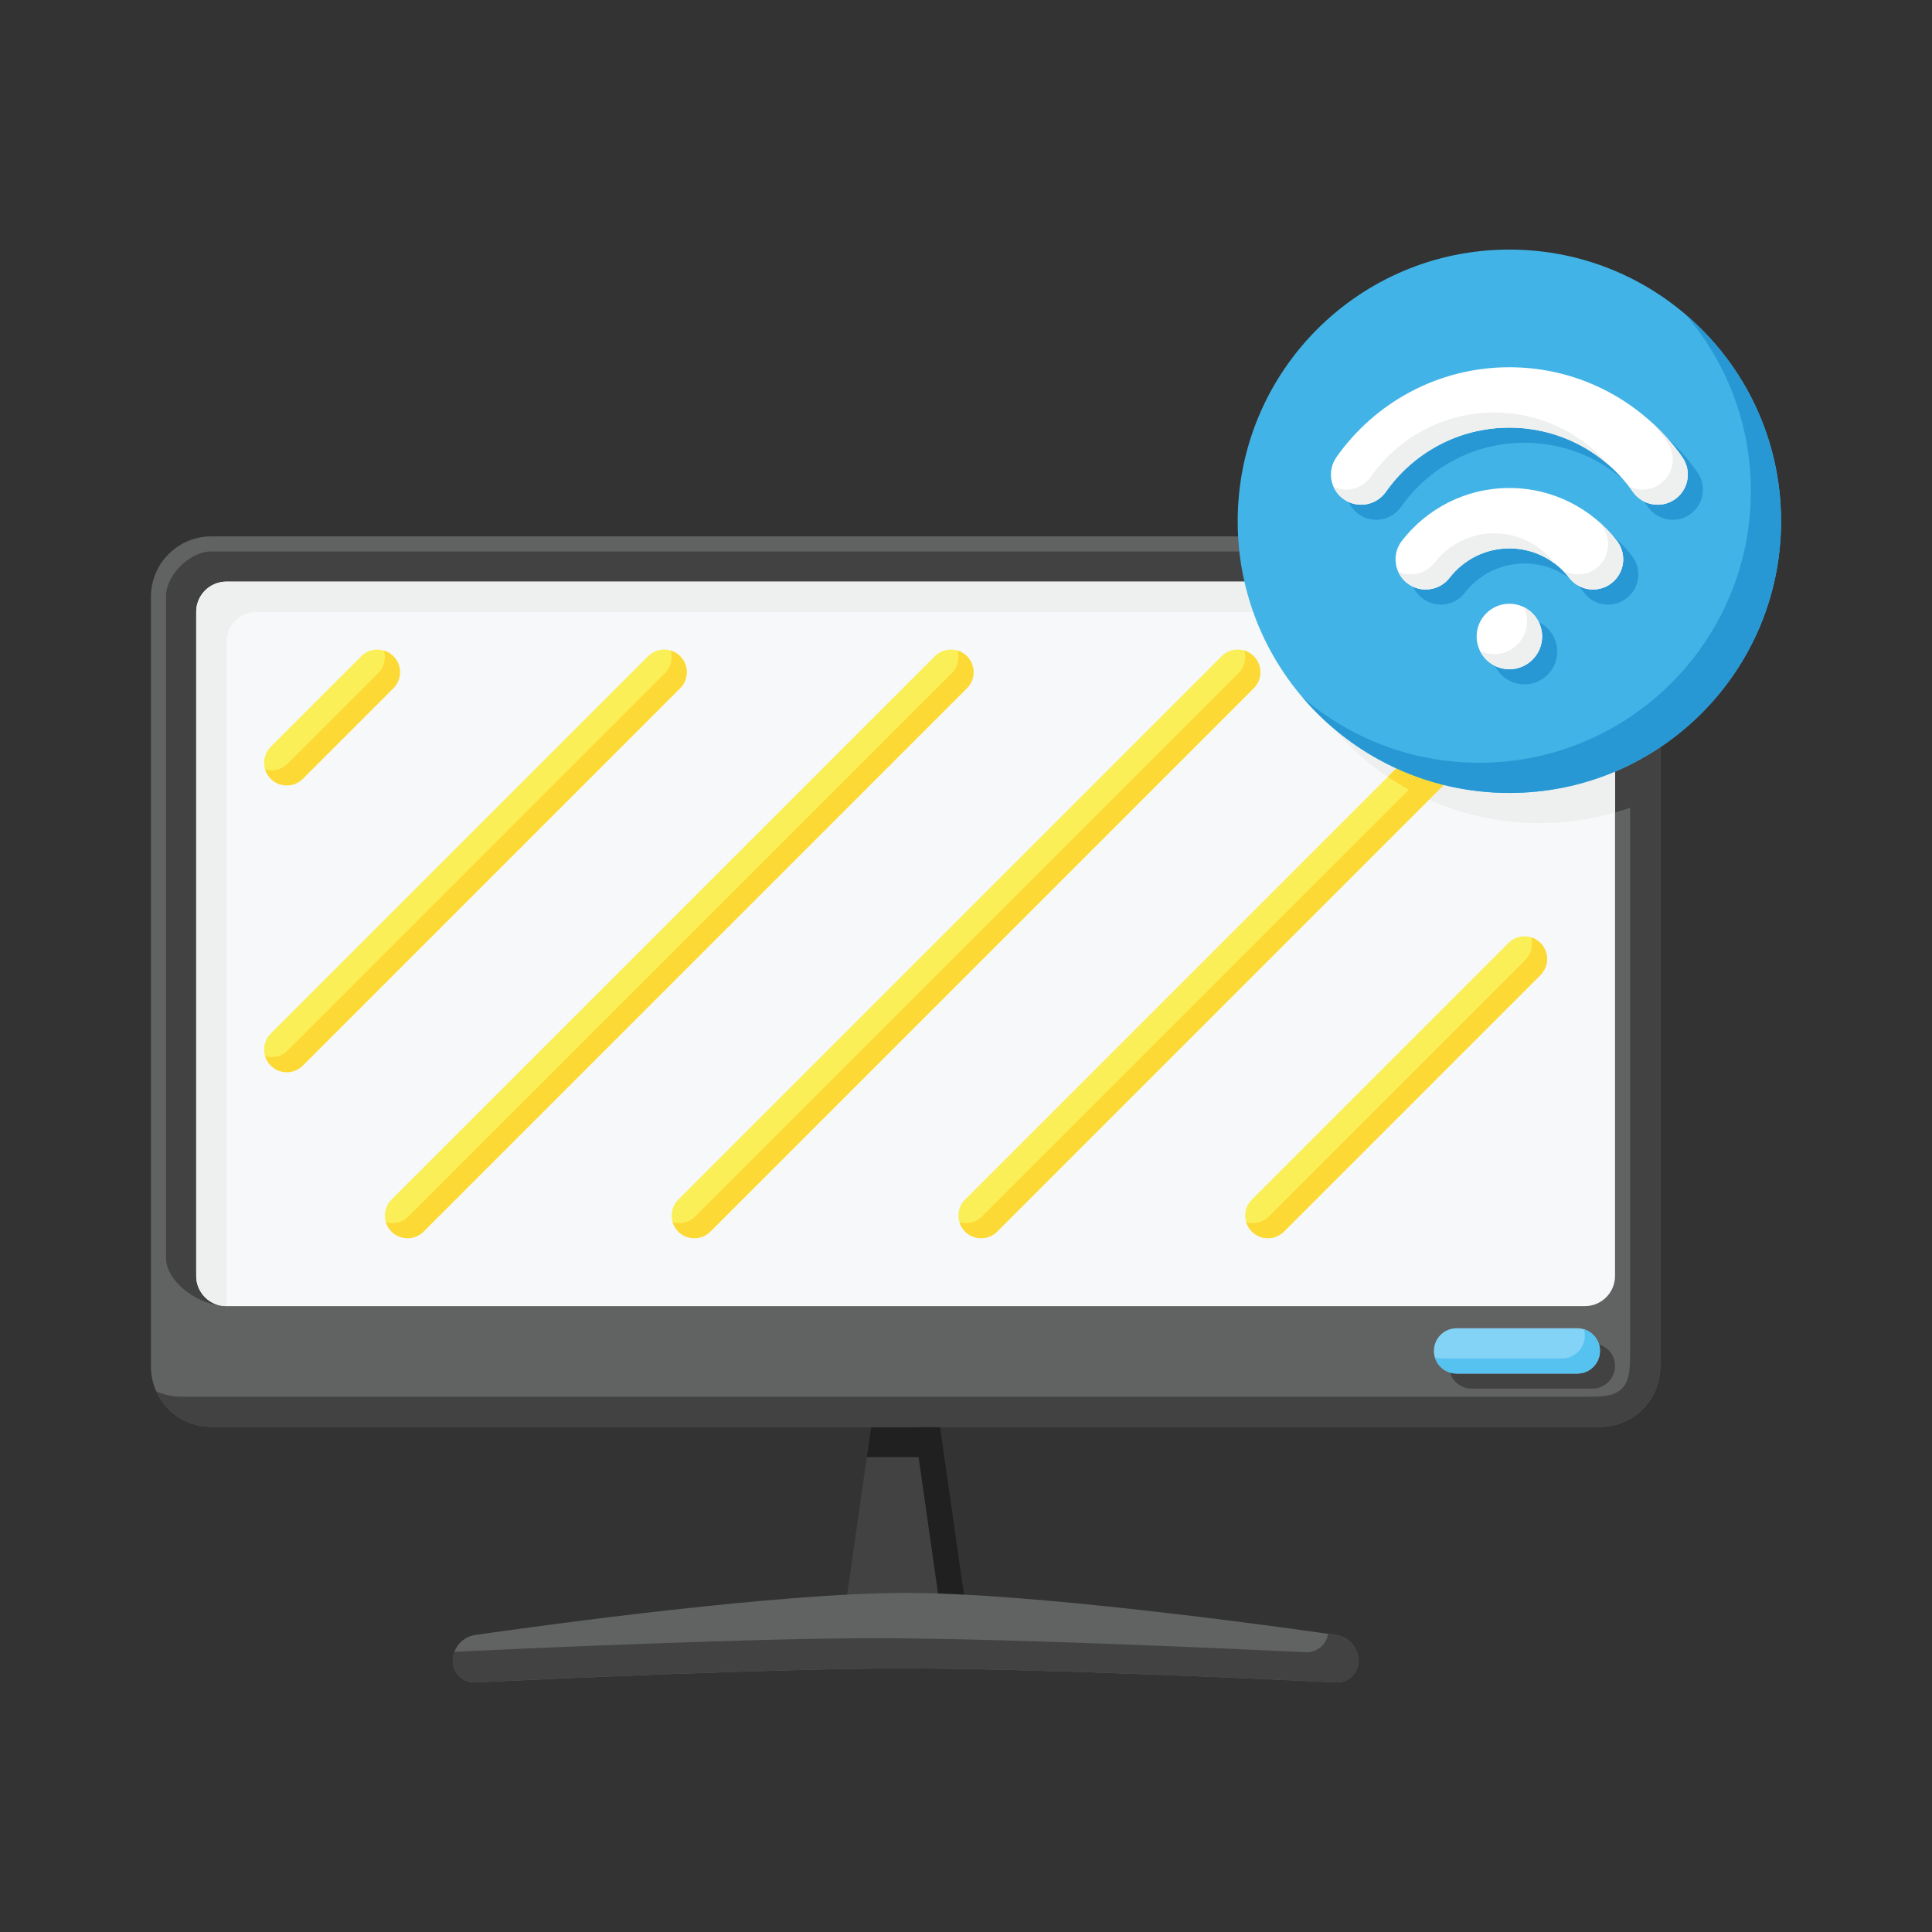 <?xml version="1.0" ?><!DOCTYPE svg  PUBLIC '-//W3C//DTD SVG 1.1//EN'  'http://www.w3.org/Graphics/SVG/1.1/DTD/svg11.dtd'><svg height="100%" style="fill-rule:evenodd;clip-rule:evenodd;stroke-linejoin:round;stroke-miterlimit:2;" version="1.1" viewBox="0 0 128 128" width="100%" xml:space="preserve" xmlns="http://www.w3.org/2000/svg" xmlns:serif="http://www.serif.com/" xmlns:xlink="http://www.w3.org/1999/xlink"><rect x="0" y="0" width="128" height="128" fill="#333333" stroke="none"/><g id="Icon"/><path d="M62,92.535l-4,0l-2,14l8,0l-2,-14Z" style="fill:#424243;"/><path d="M60.571,94.535l-0.285,-2l1.714,0l2,14l-8,0l0.076,-0.535l6.133,0l-1.352,-9.465l-3.428,0l0.285,-2l2.857,0Z" style="fill:#202020;"/><path d="M90,110.038c0,-0.864 -0.635,-1.597 -1.49,-1.72c-4.819,-0.688 -20.155,-2.783 -28.51,-2.783c-8.355,0 -23.691,2.095 -28.51,2.784c-0.855,0.123 -1.49,0.856 -1.49,1.719c0,0.001 0,0.002 0,0.003c0,0.389 0.16,0.762 0.442,1.03c0.282,0.269 0.661,0.411 1.05,0.392c4.822,-0.23 20.154,-0.928 28.508,-0.928c8.354,0 23.686,0.698 28.508,0.928c0.389,0.019 0.768,-0.123 1.05,-0.392c0.282,-0.268 0.442,-0.641 0.442,-1.03c0,-0.001 0,-0.002 0,-0.003Z" style="fill:#616262;"/><path d="M87.985,108.244c-0.045,0.314 -0.194,0.606 -0.427,0.827c-0.282,0.269 -0.661,0.411 -1.05,0.392c-4.822,-0.23 -20.154,-0.928 -28.508,-0.928c-8.025,0 -22.491,0.644 -27.891,0.899c-0.071,0.189 -0.109,0.393 -0.109,0.604c0,0.001 0,0.002 0,0.003c0,0.389 0.16,0.762 0.442,1.03c0.282,0.269 0.661,0.411 1.05,0.392c4.822,-0.23 20.154,-0.928 28.508,-0.928c8.354,0 23.686,0.698 28.508,0.928c0.389,0.019 0.768,-0.123 1.05,-0.392c0.282,-0.268 0.442,-0.641 0.442,-1.03c0,-0.001 0,-0.002 0,-0.003c0,-0.864 -0.635,-1.597 -1.49,-1.72c-0.163,-0.023 -0.338,-0.048 -0.525,-0.074Z" style="fill:#424243;"/><path d="M110,39.535c0,-1.06 -0.421,-2.078 -1.172,-2.828c-0.75,-0.75 -1.767,-1.172 -2.828,-1.172l-92,0c-1.061,0 -2.078,0.422 -2.828,1.172c-0.751,0.75 -1.172,1.768 -1.172,2.828l0,51c-0,1.061 0.421,2.079 1.172,2.829c0.75,0.75 1.767,1.171 2.828,1.171l92,0c1.061,0 2.078,-0.421 2.828,-1.171c0.751,-0.75 1.172,-1.768 1.172,-2.829l0,-51Z" style="fill:#616262;"/><path d="M108,50.662l0,-13.127c0,-0.573 -0.123,-1.133 -0.354,-1.645c0.436,0.196 0.837,0.472 1.182,0.817c0.751,0.75 1.172,1.768 1.172,2.828l0,51c0,1.061 -0.421,2.079 -1.172,2.829c-0.75,0.75 -1.767,1.171 -2.828,1.171l-92,0c-1.061,0 -2.078,-0.421 -2.828,-1.171c-0.345,-0.345 -0.621,-0.747 -0.818,-1.183c0.513,0.231 1.073,0.354 1.646,0.354l93,0c1.061,0 1.911,0.006 2.452,-0.535c0.541,-0.541 0.548,-1.404 0.548,-2.465l0,-36.025c-1.877,0.664 -3.897,1.025 -6,1.025c-5.476,0 -10.384,-2.45 -13.686,-6.313c3.145,2.689 7.227,4.313 11.686,4.313c2.873,0 5.589,-0.674 8,-1.873Zm-2.065,38.403c0.043,0.139 0.065,0.286 0.065,0.435c-0,0.398 -0.158,0.779 -0.439,1.061c-0.282,0.281 -0.663,0.439 -1.061,0.439c-2.101,-0 -5.899,-0 -8,-0c-0.149,0 -0.296,-0.022 -0.435,-0.065c0.071,0.234 0.198,0.45 0.374,0.626c0.282,0.281 0.663,0.439 1.061,0.439c2.101,-0 5.899,-0 8,-0c0.398,0 0.779,-0.158 1.061,-0.439c0.281,-0.282 0.439,-0.663 0.439,-1.061c-0,-0.398 -0.158,-0.779 -0.439,-1.061c-0.176,-0.176 -0.392,-0.303 -0.626,-0.374Zm-91.478,-2.604c-0.841,-0.237 -1.457,-1.009 -1.457,-1.926c-0,-7.808 -0,-36.191 -0,-44c0,-1.104 0.895,-2 2,-2l90,0c-0,-1.104 -0.895,-2 -2,-2c-12.311,0 -76.689,0 -89,0c-1.411,0 -3,1.554 -3,2.965c-0,7.808 -0,36.025 0,43.834c0,1.56 2.019,2.986 3.457,3.127l-0,-0Z" style="fill:#424243;"/><path d="M107,40.535c-0,-1.104 -0.895,-2 -2,-2c-12.311,0 -77.689,0 -90,0c-1.105,0 -2,0.896 -2,2c-0,7.809 -0,36.192 0,44c0,1.105 0.895,2 2,2c12.311,0 77.689,0 90,0c1.105,0 2,-0.895 2,-2c-0,-7.808 -0,-36.191 0,-44Z" style="fill:#f6f8f9;"/><path d="M15,86.535l-0,-44c0,-1.104 0.895,-2 2,-2l90,0c-0,-1.104 -0.895,-2 -2,-2c-12.311,0 -77.689,0 -90,0c-1.105,0 -2,0.896 -2,2c-0,7.809 -0,36.192 0,44c0,1.105 0.895,2 2,2l0,0Zm92,-32.704c-1.587,0.458 -3.265,0.704 -5,0.704c-5.476,0 -10.384,-2.45 -13.686,-6.313c3.145,2.689 7.227,4.313 11.686,4.313c2.482,0 4.848,-0.503 7,-1.414l0,2.71Z" style="fill:#eeefef;"/><path d="M106,89.5c-0,-0.398 -0.158,-0.779 -0.439,-1.061c-0.282,-0.281 -0.663,-0.439 -1.061,-0.439c-2.101,-0 -5.899,-0 -8,-0c-0.398,-0 -0.779,0.158 -1.061,0.439c-0.281,0.282 -0.439,0.663 -0.439,1.061c0,0.398 0.158,0.779 0.439,1.061c0.282,0.281 0.663,0.439 1.061,0.439c2.101,-0 5.899,-0 8,-0c0.398,0 0.779,-0.158 1.061,-0.439c0.281,-0.282 0.439,-0.663 0.439,-1.061Z" style="fill:#83d3f6;"/><path d="M104.935,88.065c0.043,0.139 0.065,0.286 0.065,0.435c-0,0.398 -0.158,0.779 -0.439,1.061c-0.282,0.281 -0.663,0.439 -1.061,0.439c-2.101,-0 -5.899,-0 -8,-0c-0.149,0 -0.296,-0.022 -0.435,-0.065c0.071,0.234 0.198,0.45 0.374,0.626c0.282,0.281 0.663,0.439 1.061,0.439c2.101,-0 5.899,-0 8,-0c0.398,0 0.779,-0.158 1.061,-0.439c0.281,-0.282 0.439,-0.663 0.439,-1.061c-0,-0.398 -0.158,-0.779 -0.439,-1.061c-0.176,-0.176 -0.392,-0.303 -0.626,-0.374Z" style="fill:#56c2ef;"/><path d="M99.939,43.475l-36,36c-0.585,0.585 -0.585,1.536 0,2.121c0.586,0.585 1.536,0.585 2.122,0l36,-36c0.585,-0.585 0.585,-1.536 -0,-2.121c-0.586,-0.586 -1.536,-0.586 -2.122,-0Zm-19,-0l-36,36c-0.585,0.585 -0.585,1.536 0,2.121c0.586,0.585 1.536,0.585 2.122,0l36,-36c0.585,-0.585 0.585,-1.536 -0,-2.121c-0.586,-0.586 -1.536,-0.586 -2.122,-0Zm-19,-0l-36,36c-0.585,0.585 -0.585,1.536 0,2.121c0.586,0.585 1.536,0.585 2.122,0l36,-36c0.585,-0.585 0.585,-1.536 -0,-2.121c-0.586,-0.586 -1.536,-0.586 -2.122,-0Zm38,19l-17,17c-0.585,0.585 -0.585,1.536 0,2.121c0.586,0.585 1.536,0.585 2.122,0l17,-17c0.585,-0.585 0.585,-1.536 -0,-2.121c-0.586,-0.586 -1.536,-0.586 -2.122,-0Zm-57,-19l-25,25c-0.585,0.585 -0.585,1.536 0,2.121c0.586,0.585 1.536,0.585 2.122,0l25,-25c0.585,-0.585 0.585,-1.536 -0,-2.121c-0.586,-0.586 -1.536,-0.586 -2.122,-0Zm-19,-0l-6,6c-0.585,0.585 -0.585,1.536 0,2.121c0.586,0.585 1.536,0.585 2.122,0l6,-6c0.585,-0.585 0.585,-1.536 -0,-2.121c-0.586,-0.586 -1.536,-0.586 -2.122,-0Z" style="fill:#fbef57;"/><path d="M94.109,51.548l6.952,-6.952c0.404,-0.405 0.529,-0.984 0.374,-1.496c0.229,0.069 0.445,0.194 0.626,0.375c0.585,0.585 0.585,1.536 -0,2.121l-36,36c-0.586,0.585 -1.536,0.585 -2.122,0c-0.18,-0.181 -0.305,-0.396 -0.374,-0.625c0.512,0.155 1.091,0.03 1.496,-0.375l28.279,-28.28c-0.477,-0.263 -0.942,-0.546 -1.392,-0.85l0.561,-0.561c0.521,0.239 1.054,0.453 1.6,0.643Zm-11.674,-8.448c0.155,0.512 0.03,1.091 -0.374,1.496l-36,36c-0.405,0.405 -0.984,0.53 -1.496,0.375c0.069,0.229 0.194,0.444 0.374,0.625c0.586,0.585 1.536,0.585 2.122,0l36,-36c0.585,-0.585 0.585,-1.536 -0,-2.121c-0.181,-0.181 -0.397,-0.306 -0.626,-0.375Zm-19,-0c0.155,0.512 0.03,1.091 -0.374,1.496l-36,36c-0.405,0.405 -0.984,0.53 -1.496,0.375c0.069,0.229 0.194,0.444 0.374,0.625c0.586,0.585 1.536,0.585 2.122,0l36,-36c0.585,-0.585 0.585,-1.536 -0,-2.121c-0.181,-0.181 -0.397,-0.306 -0.626,-0.375Zm38,19c0.155,0.512 0.03,1.091 -0.374,1.496l-17,17c-0.405,0.405 -0.984,0.53 -1.496,0.375c0.069,0.229 0.194,0.444 0.374,0.625c0.586,0.585 1.536,0.585 2.122,0l17,-17c0.585,-0.585 0.585,-1.536 -0,-2.121c-0.181,-0.181 -0.397,-0.306 -0.626,-0.375Zm-57,-19c0.155,0.512 0.03,1.091 -0.374,1.496l-25,25c-0.405,0.405 -0.984,0.53 -1.496,0.375c0.069,0.229 0.194,0.444 0.374,0.625c0.586,0.585 1.536,0.585 2.122,0l25,-25c0.585,-0.585 0.585,-1.536 -0,-2.121c-0.181,-0.181 -0.397,-0.306 -0.626,-0.375Zm-19,-0c0.155,0.512 0.03,1.091 -0.374,1.496l-6,6c-0.405,0.405 -0.984,0.53 -1.496,0.375c0.069,0.229 0.194,0.444 0.374,0.625c0.586,0.585 1.536,0.585 2.122,0l6,-6c0.585,-0.585 0.585,-1.536 -0,-2.121c-0.181,-0.181 -0.397,-0.306 -0.626,-0.375Z" style="fill:#fcd935;"/><circle cx="100" cy="34.535" r="18" style="fill:#41b3e6;"/><path d="M111.686,20.849c3.864,3.302 6.314,8.21 6.314,13.686c0,9.935 -8.066,18 -18,18c-5.476,0 -10.384,-2.45 -13.686,-6.313c3.145,2.689 7.227,4.313 11.686,4.313c9.934,0 18,-8.065 18,-18c0,-4.458 -1.625,-8.54 -4.314,-11.686Zm-9.736,20.37c0.14,0.287 0.219,0.609 0.219,0.95c-0,1.197 -0.972,2.169 -2.169,2.169c-0.341,-0 -0.663,-0.079 -0.95,-0.219c0.352,0.721 1.094,1.219 1.95,1.219c1.197,-0 2.169,-0.972 2.169,-2.169c-0,-0.856 -0.497,-1.598 -1.219,-1.95Zm4.893,-5.732c0.097,0.113 0.191,0.229 0.282,0.347c0.675,0.873 0.514,2.13 -0.36,2.805c-0.673,0.52 -1.574,0.544 -2.261,0.128c0.164,0.16 0.316,0.331 0.456,0.512c0.675,0.874 1.932,1.035 2.805,0.36c0.874,-0.675 1.035,-1.932 0.36,-2.805c-0.38,-0.492 -0.81,-0.943 -1.282,-1.347Zm-13.208,3.393c0.13,0.289 0.331,0.552 0.6,0.759c0.873,0.675 2.13,0.514 2.805,-0.36c0.915,-1.184 2.349,-1.948 3.96,-1.948c1.128,-0 2.168,0.374 3.005,1.005c-0.015,-0.018 -0.03,-0.037 -0.045,-0.057c-0.915,-1.184 -2.349,-1.948 -3.96,-1.948c-1.611,-0 -3.045,0.764 -3.96,1.948c-0.577,0.748 -1.58,0.974 -2.405,0.601Zm16.75,-9.935c0.384,0.425 0.743,0.874 1.073,1.344c0.635,0.902 0.418,2.151 -0.485,2.786c-0.627,0.441 -1.42,0.471 -2.059,0.146c0.094,0.121 0.185,0.244 0.272,0.369c0.635,0.902 1.884,1.12 2.787,0.485c0.903,-0.635 1.12,-1.884 0.485,-2.786c-0.602,-0.857 -1.298,-1.643 -2.073,-2.344Zm-21.03,4.317c0.142,0.316 0.368,0.599 0.672,0.813c0.903,0.635 2.152,0.417 2.787,-0.485c1.81,-2.575 4.803,-4.259 8.186,-4.259c2.506,-0 4.797,0.924 6.552,2.449c-1.834,-2.112 -4.538,-3.449 -7.552,-3.449c-3.383,-0 -6.376,1.684 -8.186,4.259c-0.561,0.797 -1.601,1.06 -2.459,0.672Z" style="fill:#2898d4;"/><path d="M100,40c-1.197,0 -2.169,0.972 -2.169,2.169c0,1.197 0.972,2.169 2.169,2.169c1.197,-0 2.169,-0.972 2.169,-2.169c-0,-1.197 -0.972,-2.169 -2.169,-2.169Zm-3.96,-1.721c0.915,-1.184 2.349,-1.948 3.96,-1.948c1.611,-0 3.045,0.764 3.96,1.948c0.675,0.874 1.932,1.035 2.805,0.36c0.874,-0.675 1.035,-1.932 0.36,-2.805c-1.646,-2.131 -4.227,-3.503 -7.125,-3.503c-2.898,-0 -5.479,1.372 -7.125,3.503c-0.675,0.873 -0.514,2.13 0.36,2.805c0.873,0.675 2.13,0.514 2.805,-0.36Zm-4.226,-5.689c1.81,-2.575 4.803,-4.259 8.186,-4.259c3.383,-0 6.376,1.684 8.186,4.259c0.635,0.902 1.884,1.12 2.787,0.485c0.903,-0.635 1.12,-1.884 0.485,-2.786c-2.533,-3.603 -6.723,-5.958 -11.458,-5.958c-4.735,-0 -8.925,2.355 -11.458,5.958c-0.635,0.902 -0.418,2.151 0.485,2.786c0.903,0.635 2.152,0.417 2.787,-0.485Z" style="fill:#fff;"/><path d="M100.95,40.219c0.14,0.287 0.219,0.609 0.219,0.95c-0,1.197 -0.972,2.169 -2.169,2.169c-0.341,-0 -0.663,-0.079 -0.95,-0.219c0.352,0.721 1.094,1.219 1.95,1.219c1.197,-0 2.169,-0.972 2.169,-2.169c-0,-0.856 -0.497,-1.598 -1.219,-1.95Zm4.893,-5.732c0.097,0.113 0.191,0.229 0.282,0.347c0.675,0.873 0.514,2.13 -0.36,2.805c-0.673,0.52 -1.574,0.544 -2.261,0.128c0.164,0.16 0.316,0.331 0.456,0.512c0.675,0.874 1.932,1.035 2.805,0.36c0.874,-0.675 1.035,-1.932 0.36,-2.805c-0.38,-0.492 -0.81,-0.943 -1.282,-1.347Zm-13.208,3.393c0.13,0.289 0.331,0.552 0.6,0.759c0.873,0.675 2.13,0.514 2.805,-0.36c0.915,-1.184 2.349,-1.948 3.96,-1.948c1.128,-0 2.168,0.374 3.005,1.005c-0.015,-0.018 -0.03,-0.037 -0.045,-0.057c-0.915,-1.184 -2.349,-1.948 -3.96,-1.948c-1.611,-0 -3.045,0.764 -3.96,1.948c-0.577,0.748 -1.58,0.974 -2.405,0.601Zm16.75,-9.935c0.384,0.425 0.743,0.874 1.073,1.344c0.635,0.902 0.418,2.151 -0.485,2.786c-0.627,0.441 -1.42,0.471 -2.059,0.146c0.094,0.121 0.185,0.244 0.272,0.369c0.635,0.902 1.884,1.12 2.787,0.485c0.903,-0.635 1.12,-1.884 0.485,-2.786c-0.602,-0.857 -1.298,-1.643 -2.073,-2.344Zm-21.03,4.317c0.142,0.316 0.368,0.599 0.672,0.813c0.903,0.635 2.152,0.417 2.787,-0.485c1.81,-2.575 4.803,-4.259 8.186,-4.259c2.506,-0 4.797,0.924 6.552,2.449c-1.834,-2.112 -4.538,-3.449 -7.552,-3.449c-3.383,-0 -6.376,1.684 -8.186,4.259c-0.561,0.797 -1.601,1.06 -2.459,0.672Z" style="fill:#eeefef;"/></svg>